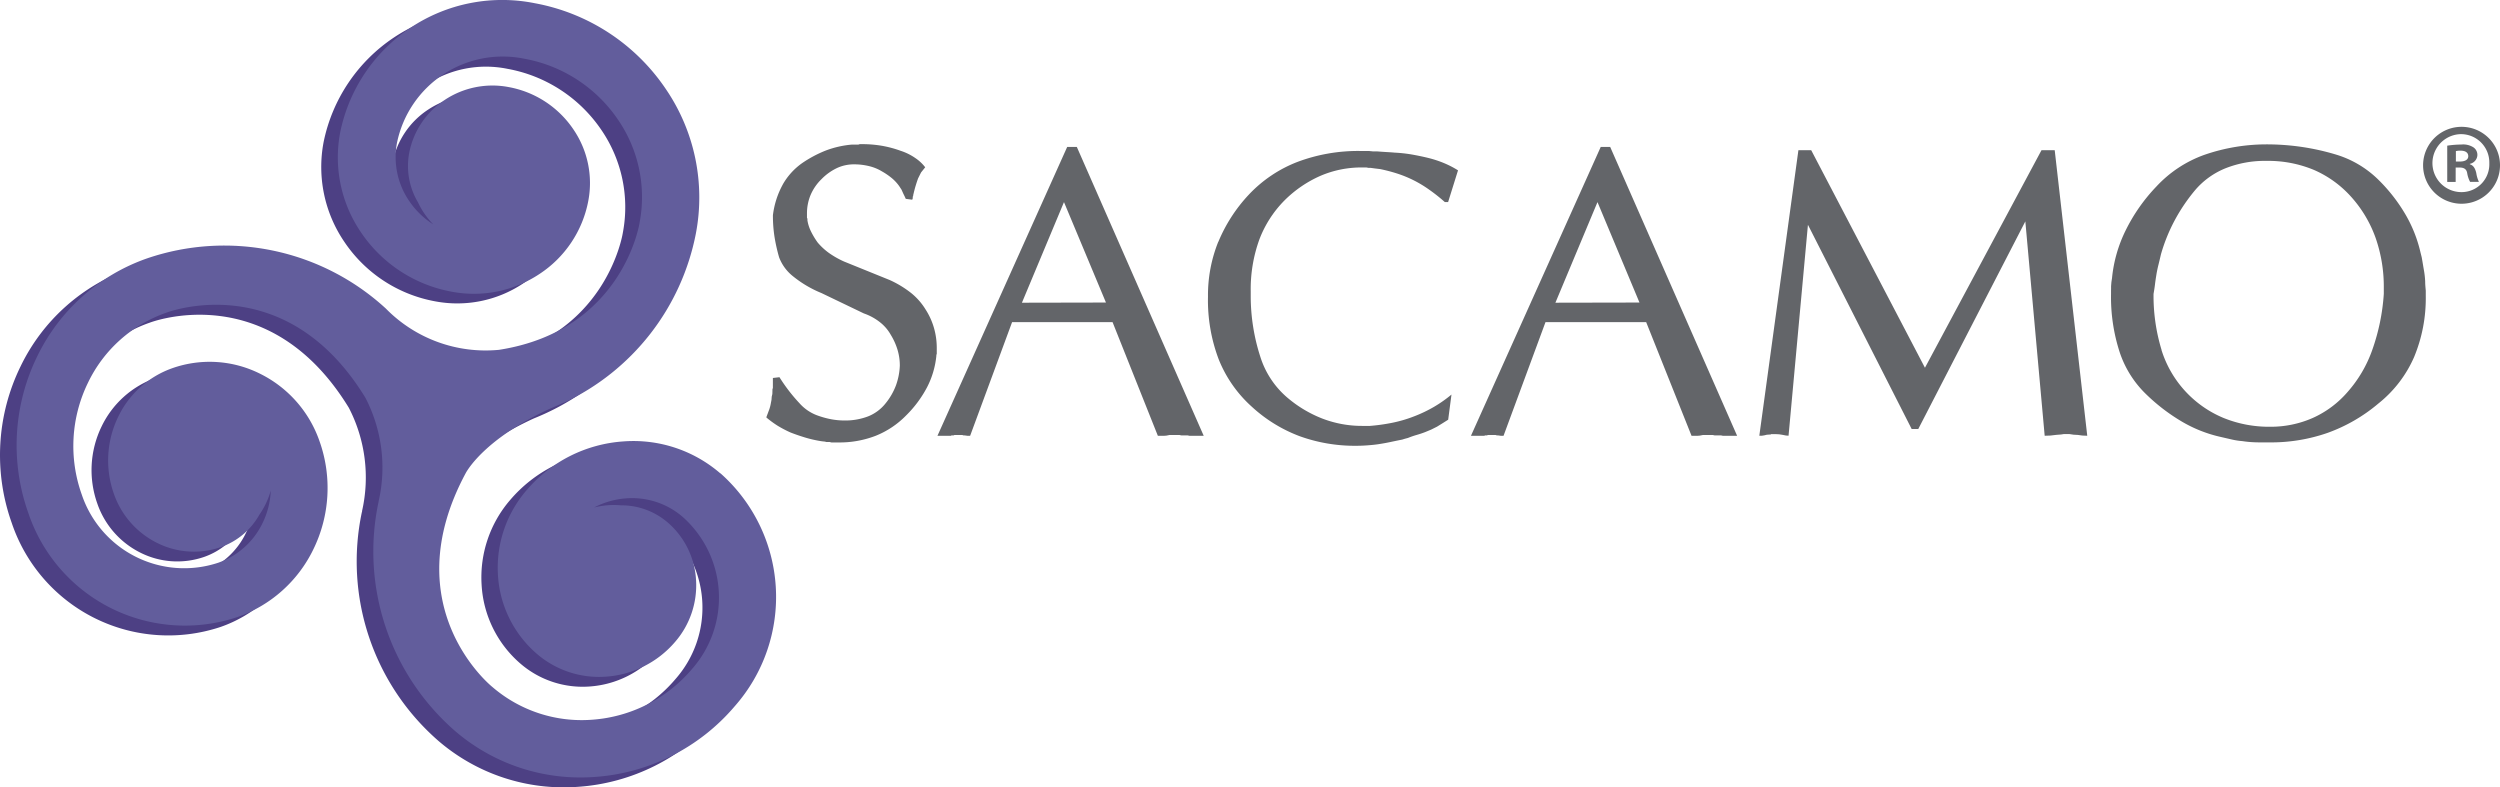 <svg xmlns="http://www.w3.org/2000/svg" width="269.903" height="85.006"><path data-name="Trazado 3761" d="M75.976 52.165a14.367 14.367 0 00-10.447-3.446 15.068 15.068 0 00-10.462 5.272 12.8 12.8 0 00-3.073 9.131 12.118 12.118 0 004.195 8.525 10.278 10.278 0 007.476 2.467 10.759 10.759 0 007.455-3.772 9.3 9.3 0 002.254-6.658 8.854 8.854 0 00-3.06-6.218 7.66 7.66 0 00-5.072-1.855 8.589 8.589 0 00-2.891.238 8.856 8.856 0 013.485-.971 8.348 8.348 0 016.081 2 11.666 11.666 0 01.993 16.452 15.59 15.59 0 01-10.808 5.456 14.733 14.733 0 01-10.741-3.537s-10.728-8.56-2.854-23.144c.375-.653 2.489-3.885 9.118-6.927q.706-.284 1.4-.608l.041-.02a25.541 25.541 0 0014.282-18.3 20.758 20.758 0 00-3.238-15.563 21.791 21.791 0 00-14.172-9.281 17.841 17.841 0 00-21 13.929 14.353 14.353 0 002.241 10.779 15.056 15.056 0 009.794 6.417 12.8 12.8 0 009.46-1.9 12.151 12.151 0 005.288-7.9 10.292 10.292 0 00-1.607-7.7 10.757 10.757 0 00-6.994-4.578 9.334 9.334 0 00-6.89 1.376 8.876 8.876 0 00-3.855 5.757 7.663 7.663 0 00.951 5.329 8.4 8.4 0 001.652 2.384 8.781 8.781 0 01-2.613-2.536 8.35 8.35 0 01-1.319-6.246 11.654 11.654 0 0113.752-9.084 15.593 15.593 0 0110.146 6.626 14.754 14.754 0 012.3 11.062S65.49 36.765 52.067 38.86a15.061 15.061 0 01-12.225-4.46 25.692 25.692 0 00-25.762-5.423A20.739 20.739 0 002.219 39.559a21.785 21.785 0 00-.951 16.9 17.836 17.836 0 0022.555 11.224 14.376 14.376 0 008.212-7.33 15.062 15.062 0 00.664-11.691 12.8 12.8 0 00-6.367-7.244 12.126 12.126 0 00-9.483-.634 10.268 10.268 0 00-5.872 5.24 10.78 10.78 0 00-.469 8.347 9.315 9.315 0 004.635 5.288 8.85 8.85 0 006.914.46 7.664 7.664 0 004.148-3.486 8.5 8.5 0 001.237-2.622 8.782 8.782 0 01-.894 3.537 8.345 8.345 0 01-4.774 4.264 11.662 11.662 0 01-14.741-7.369 15.588 15.588 0 01.675-12.087 14.738 14.738 0 018.43-7.51s12.825-5.034 21.521 9.174a16.361 16.361 0 011.43 11.144.083.083 0 000 .028.193.193 0 01-.023.108 25.678 25.678 0 008.242 24.665 20.738 20.738 0 0015.1 4.981 21.807 21.807 0 0015.123-7.631 17.831 17.831 0 00-1.552-25.153z" fill="#4d4084"/><path data-name="Trazado 3762" d="M77.757 51.097a14.344 14.344 0 00-10.446-3.442 15.062 15.062 0 00-10.462 5.271 12.8 12.8 0 00-3.091 9.136 12.15 12.15 0 004.2 8.526 10.282 10.282 0 007.475 2.464 10.783 10.783 0 007.463-3.767 9.324 9.324 0 002.251-6.657 8.85 8.85 0 00-3.057-6.218 7.676 7.676 0 00-5.072-1.855 8.563 8.563 0 00-2.888.24 8.787 8.787 0 013.487-.993 8.355 8.355 0 016.082 2 11.655 11.655 0 01.989 16.451 15.571 15.571 0 01-10.792 5.451 14.769 14.769 0 01-10.735-3.534s-10.725-8.561-2.853-23.144c.375-.653 2.482-3.885 9.115-6.927q.71-.288 1.4-.612h.041a25.542 25.542 0 0014.267-18.293 20.763 20.763 0 00-3.238-15.567A21.818 21.818 0 0057.727.346a17.846 17.846 0 00-21 13.95 14.366 14.366 0 002.24 10.78 15.075 15.075 0 009.8 6.416 12.782 12.782 0 009.457-1.9 12.132 12.132 0 005.288-7.9 10.269 10.269 0 00-1.6-7.713 10.758 10.758 0 00-6.994-4.578 9.321 9.321 0 00-6.889 1.376 8.849 8.849 0 00-3.852 5.738 7.67 7.67 0 00.951 5.332 8.525 8.525 0 001.652 2.381 8.843 8.843 0 01-2.609-2.537 8.366 8.366 0 01-1.312-6.268 11.655 11.655 0 0113.75-9.083 15.569 15.569 0 0110.144 6.63 14.756 14.756 0 012.3 11.061s-1.752 11.638-15.176 13.737a15.085 15.085 0 01-12.224-4.46 25.783 25.783 0 00-25.793-5.406A20.764 20.764 0 004.014 38.484a21.8 21.8 0 00-.951 16.914 17.835 17.835 0 0022.555 11.224 14.356 14.356 0 008.208-7.308 15.061 15.061 0 00.665-11.694 12.792 12.792 0 00-6.367-7.248 12.152 12.152 0 00-9.483-.635 10.262 10.262 0 00-5.872 5.244 10.777 10.777 0 00-.469 8.347 9.341 9.341 0 004.64 5.276 8.849 8.849 0 006.907.46 7.66 7.66 0 004.15-3.487 8.634 8.634 0 001.237-2.621 8.816 8.816 0 01-.894 3.529 8.374 8.374 0 01-4.775 4.267 11.666 11.666 0 01-14.741-7.367 15.565 15.565 0 01.686-12.088 14.752 14.752 0 018.418-7.527s12.843-5.035 21.525 9.178a16.352 16.352 0 011.43 11.147.092.092 0 010 .026 1.1 1.1 0 01-.023.108 25.693 25.693 0 008.243 24.668 20.769 20.769 0 0015.1 4.984 21.8 21.8 0 0015.123-7.638 17.832 17.832 0 00-1.554-25.152z" fill="#625d9c"/><path data-name="Trazado 3763" d="M84.501 19.93a7.151 7.151 0 012.051-2.286 12.836 12.836 0 012.619-1.4 10.448 10.448 0 012.806-.634h.691l.156-.048h.26a12.83 12.83 0 012.134.178 11.753 11.753 0 012.01.539 6.038 6.038 0 011.586.781 4.529 4.529 0 011.072 1l-.447.558-.317.634c-.088.238-.178.51-.273.821s-.171.635-.26 1v.089l-.047.064v.2l-.044.067v.07l-.71-.095-.108-.241-.156-.317-.193-.432-.247-.378a4.543 4.543 0 00-.771-.843 7.362 7.362 0 00-1.1-.756 4.855 4.855 0 00-1.353-.558 6.788 6.788 0 00-1.667-.2 4.345 4.345 0 00-1.835.4 5.824 5.824 0 00-1.67 1.2 5.245 5.245 0 00-1.188 1.738 5.151 5.151 0 00-.378 1.953v.488l.048.088v.18a4.235 4.235 0 00.378 1.18 8.053 8.053 0 00.736 1.223 6.979 6.979 0 001.173 1.091 9.575 9.575 0 001.667.951l4.936 2a11.16 11.16 0 012.318 1.408 6.928 6.928 0 011.558 1.783 7.486 7.486 0 01.91 2.025 7.859 7.859 0 01.288 2.112v.635l-.044.136v.089a9.409 9.409 0 01-1 3.38 12.322 12.322 0 01-2.289 3.073 9.534 9.534 0 01-3.273 2.177 10.8 10.8 0 01-4.02.714h-.755l-.18-.048h-.352l-.172-.044-.231-.023-.172-.023a12.9 12.9 0 01-1.671-.378q-.82-.245-1.619-.555a12.111 12.111 0 01-1.4-.732 10.955 10.955 0 01-1.088-.784l-.048-.044h-.041v-.041l-.047-.044c.117-.3.216-.581.317-.843a4.229 4.229 0 00.18-.713l.064-.335.023-.333.067-.288.01-.349v-.154l.048-.156v-1.072l.71-.085a18.2 18.2 0 002.158 2.806 4.756 4.756 0 001.845 1.288 9.638 9.638 0 001.585.447 7.889 7.889 0 001.4.133 6.9 6.9 0 002.58-.444 4.533 4.533 0 001.87-1.382 6.936 6.936 0 001.135-1.953 7.045 7.045 0 00.422-2.14 5.9 5.9 0 00-.247-1.711 6.866 6.866 0 00-.73-1.619 4.556 4.556 0 00-1.187-1.376 5.917 5.917 0 00-1.718-.933l-4.579-2.2a12.14 12.14 0 01-3.084-1.823 4.733 4.733 0 01-1.49-2.044 18.625 18.625 0 01-.491-2.181 14.826 14.826 0 01-.175-2.266v-.089a9.179 9.179 0 011.065-3.316" fill="#636569"/><path data-name="Trazado 3764" d="M115.227 15.861h1.027l13.7 31.189h-1.535l-.2-.044h-.687l-.193-.044h-1.072l-.336.067-.291.023h-.635l-4.892-12.276h-10.846l-4.532 12.276h-.268l-.158-.023-.156-.022h-.127l-.136-.044h-.849l-.092.044h-.226l-.064.044h-1.451l14.007-31.189m4.185 16.8l-4.532-10.843-4.54 10.862z" fill="#636569"/><path data-name="Trazado 3765" d="M131.532 26.113a16.877 16.877 0 013.294-5.1 14.248 14.248 0 015.25-3.533 18.618 18.618 0 016.806-1.18h.891l.447.044h.444c.317.028.634.048.951.067s.635.038.951.067a15.6 15.6 0 011.845.2c.605.108 1.211.231 1.8.377a11.8 11.8 0 011.687.554 10.342 10.342 0 011.511.781l-1.069 3.424h-.355a18.833 18.833 0 00-1.649-1.309 12.614 12.614 0 00-3.525-1.779 17.855 17.855 0 00-1.81-.472l-.54-.064-.488-.067h-.232l-.225-.044h-.488a11.2 11.2 0 00-4.439.89 12.759 12.759 0 00-3.912 2.667 12.048 12.048 0 00-2.718 4.226 15.765 15.765 0 00-.929 5.612v.571a21.268 21.268 0 001.043 6.492 9.541 9.541 0 002.79 4.287 13.207 13.207 0 003.922 2.374 11.951 11.951 0 004.317.783h.8a20.391 20.391 0 002.4-.336 14.223 14.223 0 002.353-.69 14.671 14.671 0 002.181-1.043 13.91 13.91 0 001.867-1.315l-.355 2.714-.635.4-.574.355-.634.317-.635.263c-.317.124-.635.226-.951.317a9.319 9.319 0 00-.913.318l-.336.088-.285.089q-.672.133-1.295.267c-.416.089-.831.162-1.247.226s-.821.1-1.224.13-.805.047-1.22.047a17.547 17.547 0 01-6.052-1.024 15.819 15.819 0 01-5.206-3.2 13.7 13.7 0 01-3.58-5.139 18.015 18.015 0 01-1.146-6.721v-.092a15.425 15.425 0 011.11-5.846" fill="#636569"/><path data-name="Trazado 3766" d="M172.812 15.861h1.024l13.706 31.189h-1.535l-.2-.044h-.694l-.2-.044h-1.059l-.339.067-.288.023h-.605l-4.9-12.276h-10.868l-4.532 12.276h-.27l-.156-.023-.159-.022h-.133l-.133-.044h-.843l-.089.044h-.222l-.067.044h-1.446l14.013-31.189m4.182 16.8l-4.533-10.843-4.543 10.861z" fill="#636569"/><path data-name="Trazado 3767" d="M194.158 16.217h1.383l12.279 23.486 12.582-23.486h1.427l3.513 30.828-.533-.023-.491-.067-.44-.023-.447-.067h-.635l-.273.044-.317.023-.267.023-.558.067c-.193 0-.406.023-.635.023l-2.089-23.144-11.56 22.417h-.71l-11.2-22.049-2.093 22.771-.288-.022-.335-.067-.374-.061-.431-.023h-.444l-.07.044h-.06l-.336.023-.285.067-.27.044h-.263l4.22-30.828" fill="#636569"/><path data-name="Trazado 3768" d="M227.915 31.272v-.382l.035-.432.067-.443a14.9 14.9 0 011.468-5.136 18.978 18.978 0 013.334-4.756 13.062 13.062 0 015.149-3.4 20.541 20.541 0 017.123-1.133 25.805 25.805 0 017 1.066 11.1 11.1 0 014.692 2.758 18.008 18.008 0 012.914 3.74 14.564 14.564 0 011.619 4.087l.136.54.085.488.088.533.092.533a9.5 9.5 0 01.108 1.045c0 .342.035.676.064 1v.577a16.529 16.529 0 01-1.268 6.61 13.11 13.11 0 01-3.852 5 17.81 17.81 0 01-5.491 3.171 18.539 18.539 0 01-6.157 1.024h-.755c-.386 0-.768 0-1.136-.022a11.286 11.286 0 01-1.135-.115 7.7 7.7 0 01-1.153-.178l-1.157-.267a14.467 14.467 0 01-4.27-1.69 20.354 20.354 0 01-3.912-3.022 11.188 11.188 0 01-2.784-4.518 19.26 19.26 0 01-.909-6.224v-.457m5.447 6.515a11.731 11.731 0 006.7 7.339 13.037 13.037 0 005.024.95 11.234 11.234 0 004.607-.95 10.786 10.786 0 003.756-2.8 13.725 13.725 0 002.667-4.54 22.43 22.43 0 001.247-6.059v-.7a15.984 15.984 0 00-.878-5.323 13.306 13.306 0 00-2.6-4.4 11.614 11.614 0 00-4.055-2.952 12.823 12.823 0 00-5.095-.98 11.558 11.558 0 00-4.467.8 8.482 8.482 0 00-3.269 2.352 19.219 19.219 0 00-2.248 3.335 18.616 18.616 0 00-1.447 3.6c-.088.386-.178.761-.266 1.113s-.166.713-.223 1.068-.114.713-.155 1.068-.1.7-.155 1.024v-.094a19.987 19.987 0 00.863 6.137z" fill="#636569"/><path data-name="Trazado 3769" d="M265.763 13.692a4.152 4.152 0 11-.022 0zm-.047.789a3.13 3.13 0 10.047 6.26 3 3 0 002.986-3.107 3.059 3.059 0 00-3.009-3.151zm-.6 5.159h-.91v-3.914a10.192 10.192 0 011.51-.121 2.046 2.046 0 011.339.317.984.984 0 01.406.834 1.011 1.011 0 01-.812.932v.048c.381.121.574.431.694.951a3.386 3.386 0 00.285.951h-.951a3.047 3.047 0 01-.317-.951c-.07-.406-.317-.6-.811-.6h-.432zm.023-2.2h.431c.5 0 .907-.168.907-.574 0-.358-.263-.6-.837-.6a2.067 2.067 0 00-.5.047z" fill="#636569"/></svg>